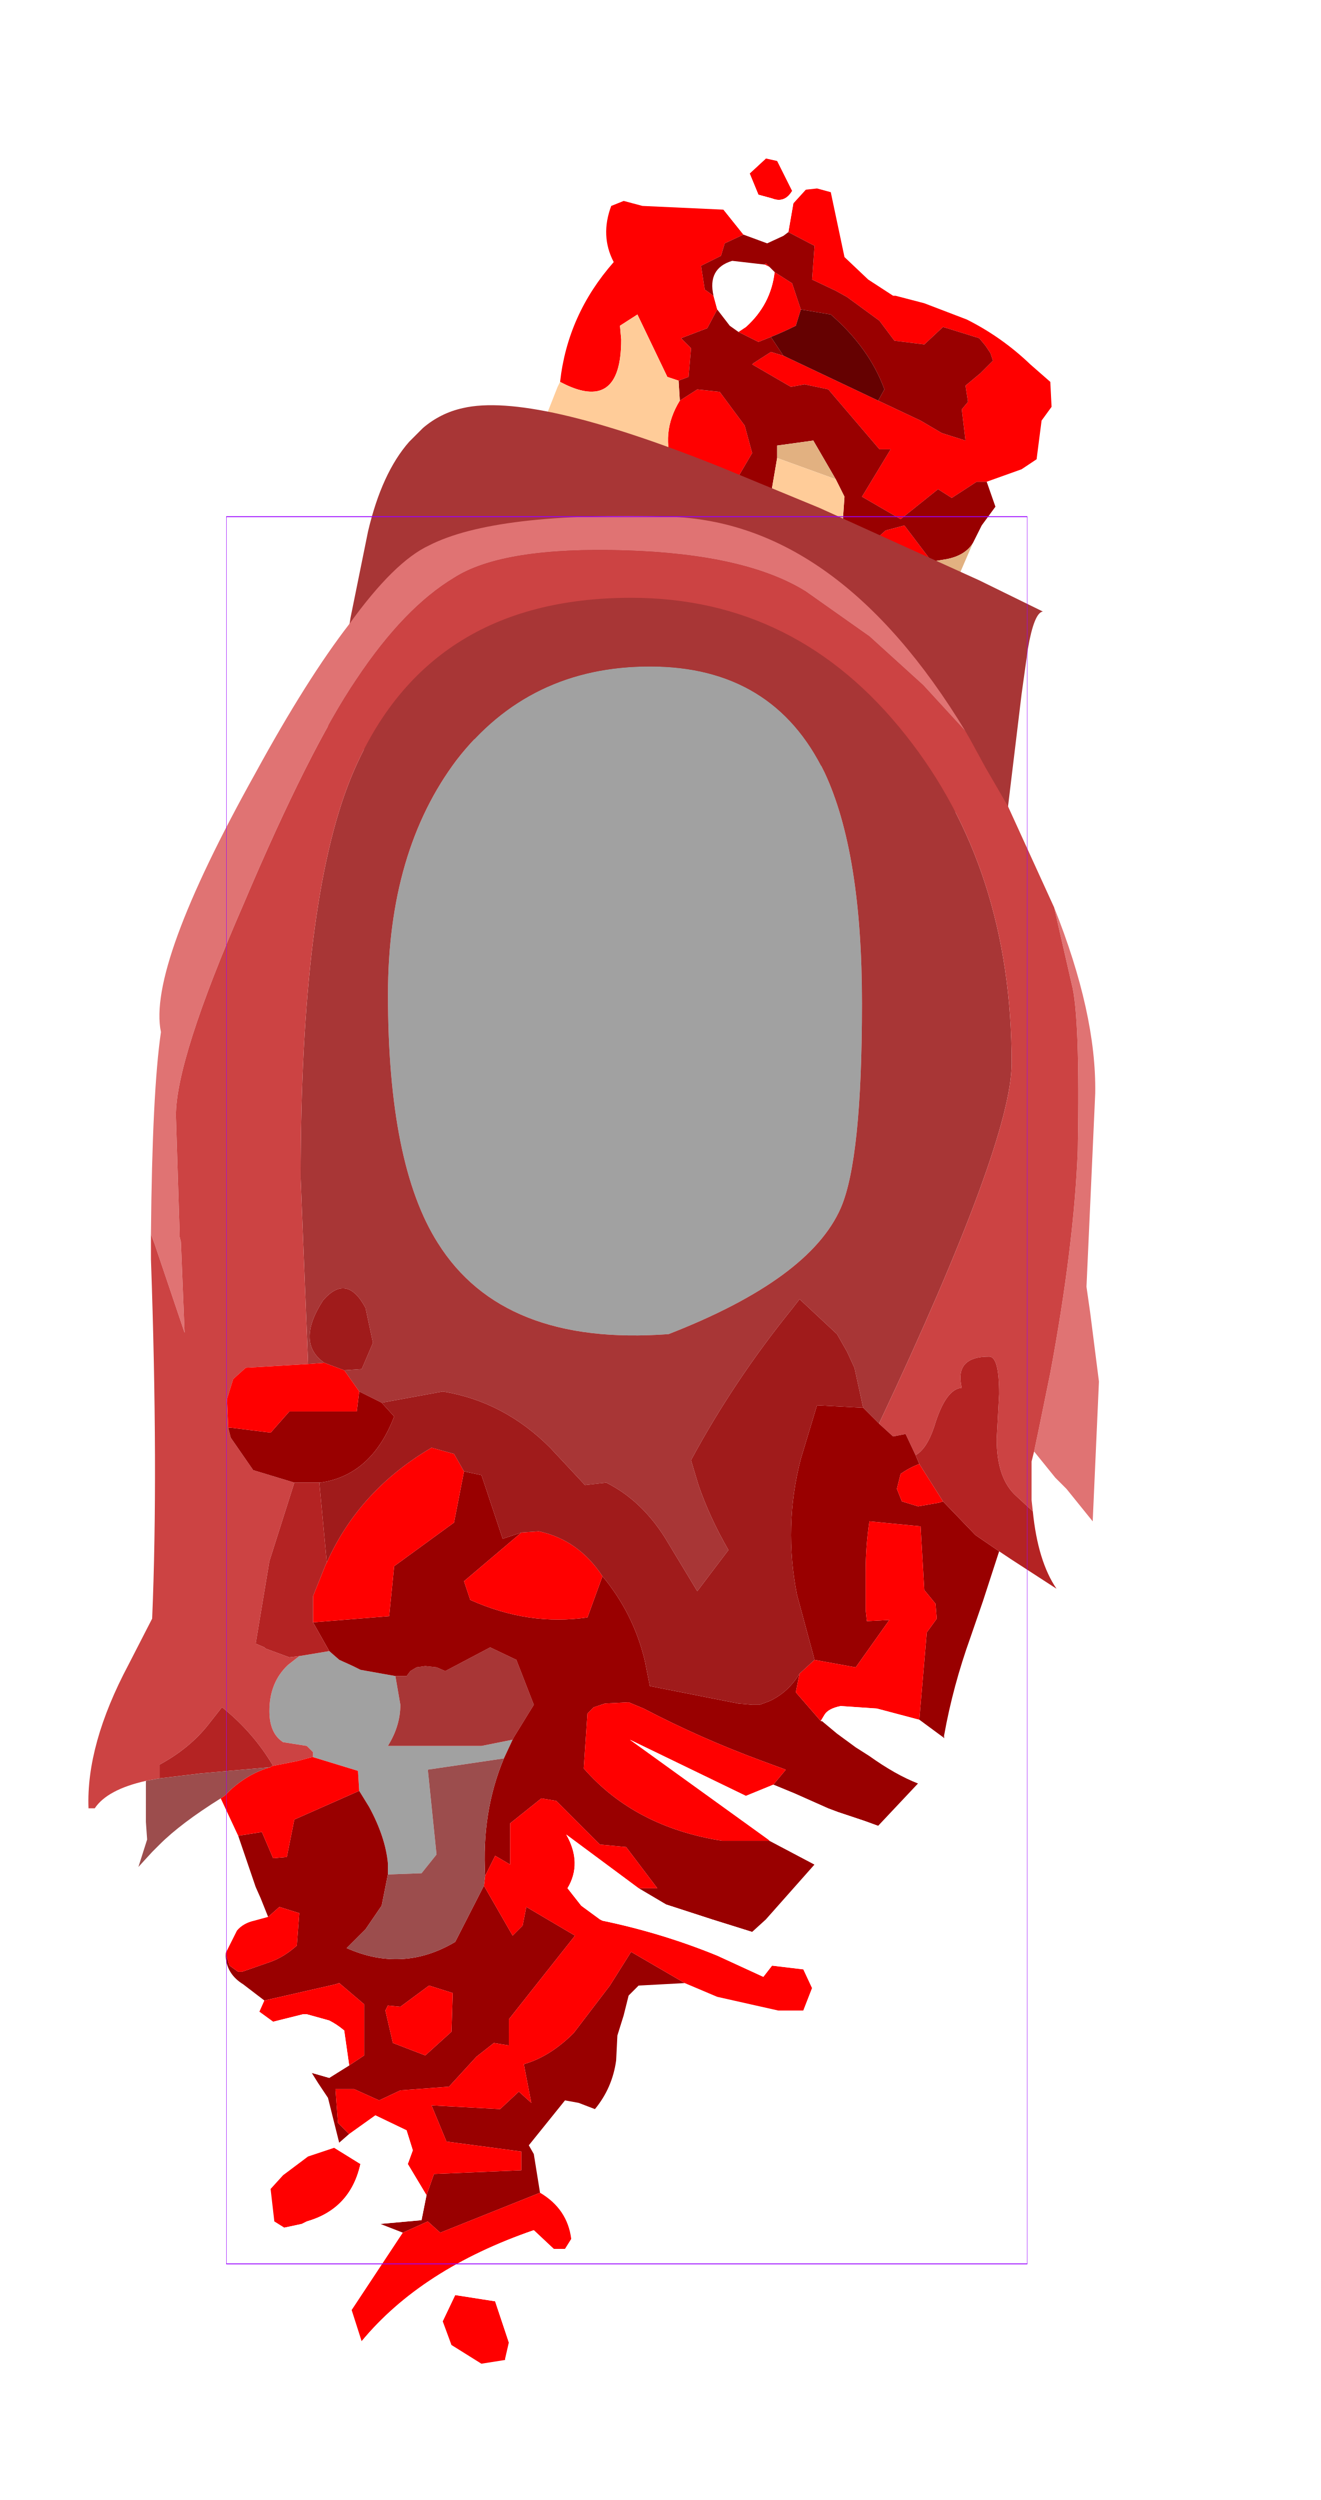 <?xml version="1.0" encoding="UTF-8" standalone="no"?>
<svg xmlns:ffdec="https://www.free-decompiler.com/flash" xmlns:xlink="http://www.w3.org/1999/xlink" ffdec:objectType="frame" height="100.15px" width="52.95px" xmlns="http://www.w3.org/2000/svg">
  <g transform="matrix(1.0, 0.0, 0.0, 1.0, 25.1, 55.7)">
    <use ffdec:characterId="1502" height="27.85" id="neck" transform="matrix(1.0, 0.0, 0.0, 1.0, -12.35, -49.35)" width="29.4" xlink:href="#sprite0"/>
    <use ffdec:characterId="1506" height="74.05" transform="matrix(1.0, 1.0E-4, -1.0E-4, 1.0, -21.547, -35.052)" width="40.5" xlink:href="#sprite1"/>
    <use ffdec:characterId="1081" height="100.0" id="shape" transform="matrix(0.321, 0.0, 0.0, 0.7, -16.026, -34.999)" width="100.0" xlink:href="#sprite2"/>
    <use ffdec:characterId="1138" height="0.0" id="spineRef" transform="matrix(1.0, 0.0, 0.0, 1.0, 7.25, -44.5)" width="0.0" xlink:href="#sprite3"/>
  </g>
  <defs>
    <g id="sprite0" transform="matrix(1.0, 0.0, 0.0, 1.0, 18.1, 14.7)">
      <use ffdec:characterId="1501" height="27.85" transform="matrix(1.0, 0.0, 0.0, 1.0, -18.1, -14.7)" width="29.4" xlink:href="#shape0"/>
    </g>
    <g id="shape0" transform="matrix(1.0, 0.0, 0.0, 1.0, 18.1, 14.7)">
      <path d="M-0.15 -14.7 L0.3 -14.6 0.9 -13.4 Q0.6 -12.9 0.1 -13.1 L-0.45 -13.25 -0.8 -14.1 -0.15 -14.7 M0.95 -12.9 L1.45 -13.45 1.9 -13.5 2.45 -13.35 3.0 -10.75 3.95 -9.85 4.95 -9.2 5.05 -9.2 6.2 -8.9 7.9 -8.25 Q9.3 -7.55 10.45 -6.45 L11.25 -5.75 11.3 -4.75 10.9 -4.2 10.7 -2.65 10.1 -2.25 8.7 -1.75 8.3 -1.75 7.3 -1.1 6.75 -1.45 5.25 -0.25 3.7 -1.15 4.85 -3.05 4.4 -3.05 2.35 -5.45 1.4 -5.65 0.85 -5.55 -0.7 -6.45 -0.65 -6.5 0.05 -6.95 0.55 -6.8 4.35 -5.0 6.05 -4.2 6.9 -3.7 7.85 -3.4 7.7 -4.65 7.95 -4.95 7.85 -5.6 8.45 -6.1 8.95 -6.6 8.85 -6.9 8.65 -7.2 8.4 -7.5 6.95 -7.95 6.2 -7.25 5.0 -7.4 4.4 -8.2 3.1 -9.15 2.65 -9.4 1.7 -9.85 1.8 -11.2 0.75 -11.75 0.95 -12.9 M-8.4 -5.75 Q-8.1 -8.45 -6.25 -10.55 -6.8 -11.6 -6.35 -12.8 L-5.85 -13.0 -5.1 -12.8 -1.85 -12.65 -1.05 -11.65 -1.8 -11.3 -1.95 -10.8 -2.75 -10.4 -2.6 -9.45 -2.25 -9.2 -2.1 -8.65 -2.5 -7.9 -3.55 -7.5 -3.15 -7.1 -3.25 -5.95 -3.65 -5.8 -4.1 -5.95 -5.3 -8.45 -6.0 -8.0 -5.95 -7.45 Q-5.95 -4.45 -8.4 -5.75 M0.2 -10.15 L0.9 -9.7 1.25 -8.65 1.05 -8.0 Q0.55 -7.75 0.05 -7.55 L-0.45 -7.35 -1.25 -7.75 -0.95 -7.95 Q0.05 -8.85 0.2 -10.15 M-3.6 -5.0 L-2.9 -5.45 -2.0 -5.35 -1.0 -4.0 -0.7 -2.9 -1.55 -1.45 -2.3 -1.45 -3.55 -1.7 -3.85 -2.3 Q-4.4 -3.7 -3.6 -5.0 M6.7 2.85 L5.2 1.65 4.15 0.65 4.65 0.2 5.4 0.0 6.5 1.45 6.75 2.55 6.7 2.85 M-0.2 -10.45 L-0.15 -10.5 0.0 -10.35 -0.2 -10.45" fill="#ff0000" fill-rule="evenodd" stroke="none"/>
      <path d="M0.9 -13.4 L0.95 -12.9 0.75 -11.75 0.55 -11.6 -0.1 -11.3 -1.05 -11.65 -1.85 -12.65 -1.85 -13.9 -0.15 -14.7 -0.8 -14.1 -0.45 -13.25 0.1 -13.1 Q0.6 -12.9 0.9 -13.4 M0.0 -10.35 L0.2 -10.15 Q0.05 -8.85 -0.95 -7.95 L-1.25 -7.75 -1.6 -8.0 -2.1 -8.65 -2.25 -9.2 Q-2.5 -10.3 -1.5 -10.6 L-0.2 -10.45 0.0 -10.35" fill="#ffffff" fill-rule="evenodd" stroke="none"/>
      <path d="M8.7 -1.75 L9.05 -0.75 8.5 0.0 8.15 0.7 Q7.85 1.2 7.1 1.35 L6.5 1.45 5.4 0.0 4.65 0.2 4.15 0.65 5.2 1.65 6.7 2.85 6.8 3.8 6.45 4.35 4.85 4.55 Q4.25 2.9 2.8 1.7 L3.0 -1.15 2.65 -1.85 1.75 -3.4 0.3 -3.2 0.3 -2.7 0.0 -0.95 -1.15 -0.25 -1.95 -0.4 -3.55 -1.7 -2.3 -1.45 -1.55 -1.45 -0.7 -2.9 -1.0 -4.0 -2.0 -5.35 -2.9 -5.45 -3.6 -5.0 -3.65 -5.8 -3.25 -5.95 -3.15 -7.1 -3.55 -7.5 -2.5 -7.9 -2.1 -8.65 -1.6 -8.0 -1.25 -7.75 -0.45 -7.35 0.05 -7.55 0.55 -6.8 0.05 -6.95 -0.65 -6.5 -0.7 -6.45 0.85 -5.55 1.4 -5.65 2.35 -5.45 4.4 -3.05 4.85 -3.05 3.7 -1.15 5.25 -0.25 6.75 -1.45 7.3 -1.1 8.3 -1.75 8.7 -1.75 M0.75 -11.75 L1.8 -11.2 1.7 -9.85 2.65 -9.4 3.1 -9.15 4.4 -8.2 5.0 -7.4 6.2 -7.25 6.95 -7.95 8.4 -7.5 8.65 -7.2 8.85 -6.9 8.95 -6.6 8.45 -6.1 7.85 -5.6 7.95 -4.95 7.7 -4.65 7.85 -3.4 6.9 -3.7 6.05 -4.2 4.35 -5.0 4.6 -5.45 Q4.0 -7.1 2.45 -8.45 L1.25 -8.65 0.9 -9.7 0.2 -10.15 0.0 -10.35 -0.15 -10.5 -0.2 -10.45 -1.5 -10.6 Q-2.5 -10.3 -2.25 -9.2 L-2.6 -9.45 -2.75 -10.4 -1.95 -10.8 -1.8 -11.3 -1.05 -11.65 -0.1 -11.3 0.55 -11.6 0.75 -11.75" fill="#990000" fill-rule="evenodd" stroke="none"/>
      <path d="M4.35 -5.0 L0.55 -6.8 0.05 -7.55 Q0.55 -7.75 1.05 -8.0 L1.25 -8.65 2.45 -8.45 Q4.0 -7.1 4.6 -5.45 L4.35 -5.0" fill="#650101" fill-rule="evenodd" stroke="none"/>
      <path d="M8.15 0.7 L7.2 2.9 7.2 5.6 7.35 6.15 7.05 5.65 6.45 4.35 6.8 3.8 6.7 2.85 6.75 2.55 6.5 1.45 7.1 1.35 Q7.85 1.2 8.15 0.7 M4.75 7.1 Q1.3 5.4 -0.1 5.1 L-0.55 5.0 Q-0.35 2.8 -1.95 -0.4 L-1.15 -0.25 1.6 2.5 3.1 4.35 4.75 7.1 M0.3 -2.7 L0.3 -3.2 1.75 -3.4 2.65 -1.85 0.3 -2.7" fill="#e2b181" fill-rule="evenodd" stroke="none"/>
      <path d="M7.2 2.9 L8.15 4.95 8.2 5.05 8.9 9.65 Q8.2 9.65 7.65 9.05 L4.75 7.1 3.1 4.35 1.6 2.5 -1.15 -0.25 0.0 -0.95 0.3 -2.7 2.65 -1.85 3.0 -1.15 2.8 1.7 Q4.25 2.9 4.85 4.55 L6.45 4.35 7.05 5.65 7.35 6.15 7.2 5.6 7.2 2.9 M-0.55 5.0 L-3.7 4.5 Q-6.25 4.3 -8.7 4.45 L-11.05 4.55 -11.4 4.8 -10.85 1.3 -9.9 -2.0 -8.5 -5.55 -8.4 -5.75 Q-5.95 -4.45 -5.95 -7.45 L-6.0 -8.0 -5.3 -8.45 -4.1 -5.95 -3.65 -5.8 -3.6 -5.0 Q-4.4 -3.7 -3.85 -2.3 L-3.55 -1.7 -1.95 -0.4 Q-0.35 2.8 -0.55 5.0" fill="#ffcc99" fill-rule="evenodd" stroke="none"/>
      <path d="M-12.3 -4.7 Q-9.5 -5.35 -2.0 -2.35 L2.0 -0.7 8.4 2.2 10.95 3.45 Q10.6 3.5 10.35 4.95 L10.1 6.75 9.55 11.3 9.3 13.15 9.0 12.65 Q6.95 10.75 3.55 10.0 L0.35 9.2 -14.1 8.45 -15.75 8.8 -17.85 9.55 -18.1 9.6 -17.15 5.9 -16.8 3.7 -16.1 0.25 Q-15.55 -2.1 -14.45 -3.35 L-13.9 -3.9 Q-13.2 -4.5 -12.3 -4.7" fill="#a83636" fill-rule="evenodd" stroke="none"/>
    </g>
    <g id="sprite1" transform="matrix(1.0, 0.0, 0.0, 1.0, 21.25, 37.05)">
      <use ffdec:characterId="1505" height="74.05" transform="matrix(1.0, 0.0, 0.0, 1.0, -21.25, -37.05)" width="40.5" xlink:href="#shape1"/>
    </g>
    <g id="shape1" transform="matrix(1.0, 0.0, 0.0, 1.0, 21.25, 37.05)">
      <path d="M-12.25 12.7 L-12.25 12.5 -12.5 12.25 -13.45 12.1 Q-14.0 11.75 -14.0 10.85 -14.0 9.7 -13.25 9.0 L-12.8 8.65 -11.6 8.45 -11.2 8.8 -10.65 9.05 -10.35 9.2 -8.95 9.45 -8.75 10.6 Q-8.75 11.45 -9.25 12.25 L-5.5 12.25 -4.25 12.0 -4.6 12.75 -7.65 13.2 -7.3 16.6 -7.9 17.35 -9.25 17.4 -9.25 16.95 Q-9.35 15.9 -10.0 14.7 L-10.4 14.05 -10.45 13.25 -12.25 12.7 M8.25 -26.75 Q9.75 -23.55 9.75 -17.5 9.75 -11.25 8.9 -9.3 7.65 -6.45 2.0 -4.25 -4.65 -3.75 -7.25 -7.9 -9.25 -11.05 -9.25 -17.85 -9.25 -23.6 -6.5 -27.25 -3.6 -31.0 1.25 -31.0 6.2 -31.0 8.25 -26.75" fill="#a1a1a1" fill-rule="evenodd" stroke="none"/>
      <path d="M-12.45 -3.05 L-12.75 -10.5 Q-12.75 -21.55 -10.75 -26.5 -7.8 -33.75 0.5 -33.75 7.15 -33.75 11.5 -28.25 15.75 -22.9 15.75 -15.1 15.75 -11.95 10.45 -0.7 L10.45 -0.65 9.8 -1.3 9.45 -2.9 9.15 -3.55 8.75 -4.25 7.25 -5.65 6.9 -5.2 Q4.6 -2.35 2.9 0.8 L3.2 1.8 Q3.65 3.1 4.4 4.4 L3.15 6.05 1.85 3.9 Q0.9 2.4 -0.5 1.7 L-1.35 1.8 -2.75 0.3 Q-4.6 -1.55 -7.05 -1.95 L-9.5 -1.5 -10.4 -1.95 -11.0 -2.8 -10.3 -2.85 -9.85 -3.9 -10.15 -5.3 Q-10.9 -6.7 -11.85 -5.6 -12.95 -3.9 -11.8 -3.1 L-12.45 -3.05 M8.25 -26.75 Q6.2 -31.0 1.25 -31.0 -3.6 -31.0 -6.5 -27.25 -9.25 -23.6 -9.25 -17.85 -9.25 -11.05 -7.25 -7.9 -4.65 -3.75 2.0 -4.25 7.65 -6.45 8.9 -9.3 9.75 -11.25 9.75 -17.5 9.75 -23.55 8.25 -26.75 M13.0 11.9 L13.05 11.8 13.05 11.95 13.0 11.9 M-8.95 9.45 L-8.75 9.45 -8.5 9.45 -8.35 9.25 -8.1 9.1 -7.75 9.05 -7.3 9.1 -6.95 9.25 -5.15 8.3 -4.1 8.8 -3.4 10.6 -4.2 11.9 -4.25 12.0 -5.5 12.25 -9.25 12.25 Q-8.75 11.45 -8.75 10.6 L-8.95 9.45" fill="#a83636" fill-rule="evenodd" stroke="none"/>
      <path d="M13.9 -28.4 L12.2 -30.25 10.05 -32.2 7.5 -34.0 Q5.1 -35.5 0.25 -35.65 -4.65 -35.8 -6.6 -34.55 -8.6 -33.35 -10.5 -30.5 -12.4 -27.7 -15.05 -21.45 -17.75 -15.25 -17.75 -13.0 L-17.6 -8.3 -17.6 -8.15 -17.55 -7.95 -17.4 -4.3 -18.6 -7.85 -18.75 -8.25 Q-18.7 -13.95 -18.35 -16.35 -18.9 -18.95 -14.55 -26.75 -12.5 -30.5 -10.8 -32.7 -9.0 -35.2 -7.6 -35.85 -4.95 -37.2 2.0 -37.0 8.8 -36.8 13.9 -28.4 M16.65 0.45 L16.85 -0.5 17.3 -2.7 Q18.25 -7.8 18.4 -11.6 18.5 -17.0 18.15 -18.3 L17.45 -21.35 Q19.15 -17.1 19.1 -13.9 L18.75 -6.15 18.9 -5.1 19.25 -2.35 19.0 3.25 17.95 1.95 17.5 1.5 16.65 0.45" fill="#e07373" fill-rule="evenodd" stroke="none"/>
      <path d="M-18.75 -8.25 L-18.6 -7.85 -17.4 -4.3 -17.55 -7.95 -17.6 -8.15 -17.6 -8.3 -17.75 -13.0 Q-17.75 -15.25 -15.05 -21.45 -12.4 -27.7 -10.5 -30.5 -8.6 -33.35 -6.6 -34.55 -4.65 -35.8 0.25 -35.65 5.1 -35.5 7.5 -34.0 L10.05 -32.2 12.2 -30.25 13.9 -28.4 14.1 -28.05 14.7 -26.95 15.6 -25.4 17.45 -21.35 18.15 -18.3 Q18.5 -17.0 18.4 -11.6 18.25 -7.8 17.3 -2.7 L16.85 -0.5 16.65 0.45 16.55 0.85 16.55 2.4 16.6 2.85 15.95 2.25 Q15.15 1.55 15.15 -0.05 L15.25 -1.85 Q15.25 -3.35 14.85 -3.35 13.45 -3.35 13.75 -2.1 13.1 -2.05 12.65 -0.55 12.35 0.35 11.9 0.6 L11.5 -0.25 11.0 -0.15 10.45 -0.65 10.45 -0.7 Q15.75 -11.95 15.75 -15.1 15.75 -22.9 11.5 -28.25 7.15 -33.75 0.5 -33.75 -7.8 -33.75 -10.75 -26.5 -12.75 -21.55 -12.75 -10.5 L-12.45 -3.05 -14.95 -2.9 -15.45 -2.45 -15.7 -1.65 -15.65 -0.5 -15.55 -0.1 -14.65 1.2 -13.0 1.7 -14.0 4.85 -14.55 8.15 -14.2 8.3 -14.15 8.35 -13.2 8.7 -12.8 8.65 -13.25 9.0 Q-14.0 9.7 -14.0 10.85 -14.0 11.75 -13.45 12.1 L-12.5 12.25 -12.25 12.5 -12.25 12.7 -12.3 12.7 -12.85 12.85 -13.85 13.05 Q-14.65 11.7 -15.9 10.7 L-16.45 11.4 Q-17.2 12.35 -18.4 13.0 L-18.4 13.55 -18.95 13.65 Q-20.5 14.0 -21.0 14.75 L-21.25 14.75 Q-21.35 12.2 -19.65 9.0 L-18.7 7.15 Q-18.45 1.25 -18.75 -7.25 L-18.75 -8.25" fill="#cc4343" fill-rule="evenodd" stroke="none"/>
      <path d="M-13.0 1.7 L-14.65 1.2 -15.55 -0.1 -15.65 -0.5 -15.55 -0.5 -13.95 -0.3 -13.2 -1.15 -10.5 -1.15 -10.4 -1.95 -9.5 -1.5 -9.0 -0.95 Q-9.9 1.4 -11.95 1.7 L-12.0 1.7 -13.0 1.7 M10.45 -0.65 L11.0 -0.15 11.5 -0.25 11.9 0.6 12.05 0.95 Q11.65 1.1 11.3 1.35 L11.15 1.95 11.35 2.45 12.0 2.65 12.85 2.5 13.0 2.45 14.3 3.8 15.25 4.45 14.6 6.45 14.1 7.9 Q13.4 9.85 13.05 11.8 L13.0 11.9 12.05 11.2 12.35 7.7 12.75 7.15 12.7 6.55 12.25 6.0 12.1 3.45 10.05 3.25 Q9.9 4.25 9.9 5.25 L9.9 6.8 9.95 7.25 10.85 7.2 9.5 9.1 7.85 8.8 7.8 8.6 7.15 6.2 Q6.6 3.45 7.3 0.75 L7.95 -1.4 9.8 -1.3 10.45 -0.65 M-6.2 1.25 L-5.5 1.4 -4.65 3.95 -3.9 3.7 -6.2 5.65 -5.95 6.4 Q-3.6 7.45 -1.25 7.1 L-0.65 5.45 Q0.6 6.95 1.05 8.85 L1.25 9.85 4.8 10.55 5.35 10.6 5.65 10.6 6.05 10.45 Q6.8 10.1 7.25 9.35 L7.1 10.1 8.1 11.25 8.15 11.25 8.75 11.75 9.5 12.3 10.05 12.65 Q11.1 13.4 12.0 13.75 L10.4 15.45 9.85 15.25 8.8 14.9 8.4 14.75 7.05 14.15 6.2 13.8 6.7 13.2 5.75 12.85 Q3.3 11.95 1.0 10.75 L0.4 10.5 -0.55 10.55 -1.0 10.7 -1.25 10.95 -1.4 13.15 Q0.65 15.5 4.15 16.05 L5.3 16.05 6.0 16.05 6.05 16.05 7.85 17.0 5.9 19.2 5.35 19.7 3.75 19.2 1.9 18.6 0.8 17.95 1.55 17.95 0.3 16.3 -0.75 16.2 -2.5 14.45 -3.1 14.35 -4.35 15.35 -4.35 17.0 -4.95 16.65 -5.35 17.45 Q-5.5 14.9 -4.6 12.75 L-4.25 12.0 -4.2 11.9 -3.4 10.6 -4.1 8.8 -5.15 8.3 -6.95 9.25 -7.3 9.1 -7.75 9.05 -8.1 9.1 -8.35 9.25 -8.5 9.45 -8.75 9.45 -8.95 9.45 -10.35 9.2 -10.65 9.05 -11.2 8.8 -11.6 8.45 -12.25 7.3 -9.2 7.05 -9.0 5.05 -6.6 3.3 -6.2 1.25 M2.65 21.75 L0.8 21.85 0.4 22.25 0.2 23.05 -0.05 23.85 -0.1 24.85 Q-0.25 25.95 -0.95 26.8 L-1.6 26.55 -2.15 26.45 -3.6 28.25 -3.4 28.6 -3.15 30.15 -7.15 31.75 -7.65 31.3 -8.65 31.75 -9.55 31.4 -7.9 31.25 -7.7 30.25 -7.4 29.4 -3.9 29.25 -3.9 28.5 -6.9 28.1 -7.5 26.65 -4.75 26.8 -4.0 26.1 -3.5 26.55 -3.8 25.0 Q-2.75 24.7 -1.8 23.75 L-0.35 21.85 0.5 20.5 2.65 21.75 M-11.2 28.15 L-11.65 26.35 -12.05 25.75 -12.3 25.35 -11.6 25.55 -10.8 25.05 -10.2 24.65 -10.2 22.6 -11.2 21.75 -11.35 21.8 -14.2 22.45 -15.05 21.8 Q-15.7 21.4 -15.75 20.7 L-15.75 20.55 -15.6 21.05 -15.25 21.3 -15.1 21.3 -13.95 20.9 Q-13.4 20.7 -12.9 20.25 L-12.8 18.95 -13.6 18.7 -14.05 19.1 -14.35 18.35 -14.55 17.9 -15.25 15.85 -14.3 15.7 -13.85 16.75 -13.3 16.7 -13.0 15.2 -10.4 14.05 -10.0 14.7 Q-9.35 15.9 -9.25 16.95 L-9.25 17.4 -9.5 18.65 -10.15 19.6 -10.9 20.35 Q-8.65 21.35 -6.55 20.1 L-5.4 17.85 -4.25 19.85 -3.85 19.45 -3.7 18.7 -1.75 19.85 -4.4 23.2 -4.4 24.25 -5.0 24.15 -5.7 24.7 -6.8 25.9 -8.75 26.05 -9.6 26.45 -10.6 26.0 -11.35 26.0 -11.25 27.35 -10.8 27.8 -11.2 28.15 M-7.6 21.85 L-8.75 22.7 -9.25 22.65 -9.35 22.85 -9.05 24.15 -7.75 24.65 -6.7 23.7 -6.65 22.15 -7.6 21.85" fill="#990000" fill-rule="evenodd" stroke="none"/>
      <path d="M-13.85 13.05 L-12.85 12.85 -12.3 12.7 -12.25 12.7 -10.45 13.25 -10.4 14.05 -13.0 15.2 -13.3 16.7 -13.85 16.75 -14.3 15.7 -15.25 15.85 -15.95 14.35 -15.8 14.25 -15.6 14.05 Q-14.85 13.35 -13.95 13.1 L-13.9 13.05 -13.85 13.05 M-15.65 -0.5 L-15.7 -1.65 -15.45 -2.45 -14.95 -2.9 -12.45 -3.05 -11.8 -3.1 -11.0 -2.8 -10.4 -1.95 -10.5 -1.15 -13.2 -1.15 -13.95 -0.3 -15.55 -0.5 -15.65 -0.5 M7.85 8.8 L9.5 9.1 10.85 7.2 9.95 7.25 9.9 6.8 9.9 5.25 Q9.9 4.25 10.05 3.25 L12.1 3.45 12.25 6.0 12.7 6.55 12.75 7.15 12.35 7.7 12.05 11.2 10.35 10.75 8.9 10.65 Q8.4 10.75 8.25 11.0 L8.1 11.25 7.1 10.1 7.25 9.35 7.85 8.8 M13.0 2.45 L12.85 2.5 12.0 2.65 11.35 2.45 11.15 1.95 11.3 1.35 Q11.65 1.1 12.05 0.95 L13.0 2.45 M-11.7 4.9 Q-10.4 2.0 -7.5 0.3 L-6.6 0.55 -6.2 1.25 -6.6 3.3 -9.0 5.05 -9.2 7.05 -12.25 7.3 -12.25 6.25 -11.75 5.0 -11.7 4.9 M-3.9 3.7 L-3.2 3.65 Q-1.6 4.0 -0.65 5.45 L-1.25 7.1 Q-3.6 7.45 -5.95 6.4 L-6.2 5.65 -3.9 3.7 M6.05 16.05 L6.0 16.05 5.3 16.05 4.15 16.05 Q0.65 15.5 -1.4 13.15 L-1.25 10.95 -1.0 10.7 -0.55 10.55 0.4 10.5 1.0 10.75 Q3.3 11.95 5.75 12.85 L6.7 13.2 6.2 13.8 5.1 14.25 0.45 12.0 6.0 16.0 6.05 16.05 M-5.35 17.45 L-4.95 16.65 -4.35 17.0 -4.35 15.35 -3.1 14.35 -2.5 14.45 -0.75 16.2 0.3 16.3 1.55 17.95 0.8 17.95 -2.1 15.8 Q-1.45 16.95 -2.05 17.95 L-1.5 18.65 -0.75 19.2 -0.65 19.25 Q1.75 19.75 3.95 20.65 L5.8 21.5 6.15 21.05 7.4 21.2 7.75 21.95 7.4 22.85 6.4 22.85 3.95 22.3 2.65 21.75 0.5 20.5 -0.35 21.85 -1.8 23.75 Q-2.75 24.7 -3.8 25.0 L-3.5 26.55 -4.0 26.1 -4.75 26.8 -7.5 26.65 -6.9 28.1 -3.9 28.5 -3.9 29.25 -7.4 29.4 -7.7 30.25 -8.45 29.0 -8.25 28.45 -8.5 27.65 -9.75 27.05 -10.8 27.8 -11.25 27.35 -11.35 26.0 -10.6 26.0 -9.6 26.45 -8.75 26.05 -6.8 25.9 -5.7 24.7 -5.0 24.15 -4.4 24.25 -4.4 23.2 -1.75 19.85 -3.7 18.7 -3.85 19.45 -4.25 19.85 -5.4 17.85 -5.35 17.45 M-3.15 30.15 Q-2.05 30.8 -1.9 32.0 L-2.15 32.4 -2.6 32.4 -3.4 31.65 Q-7.9 33.2 -10.3 36.1 L-10.7 34.85 -8.65 31.75 -7.65 31.3 -7.15 31.75 -3.15 30.15 M-4.4 36.15 L-4.55 36.8 -4.55 36.85 -5.5 37.0 -6.7 36.25 -7.05 35.3 -6.55 34.25 -4.95 34.5 -4.4 36.15 M-13.4 31.55 L-13.8 31.3 -13.95 30.0 -13.45 29.45 -12.45 28.7 -11.4 28.35 -10.35 29.0 Q-10.75 30.8 -12.5 31.3 L-12.7 31.4 -13.4 31.55 M-14.4 22.9 L-14.2 22.45 -11.35 21.8 -11.2 21.75 -10.2 22.6 -10.2 24.65 -10.8 25.05 -11.0 23.65 Q-11.3 23.4 -11.6 23.25 L-12.5 23.0 -12.65 23.0 -13.85 23.3 -14.4 22.9 M-15.75 20.55 L-15.3 19.65 Q-15.05 19.35 -14.6 19.25 L-14.05 19.1 -13.6 18.7 -12.8 18.95 -12.9 20.25 Q-13.4 20.7 -13.95 20.9 L-15.1 21.3 -15.25 21.3 -15.6 21.05 -15.75 20.55 M-7.6 21.85 L-6.65 22.15 -6.7 23.7 -7.75 24.65 -9.05 24.15 -9.35 22.85 -9.25 22.65 -8.75 22.7 -7.6 21.85" fill="#ff0000" fill-rule="evenodd" stroke="none"/>
      <path d="M12.05 11.2 L13.0 11.9 13.05 11.95 14.95 13.2 15.35 13.4 Q15.1 14.3 15.3 14.7 L14.85 14.75 13.55 14.35 12.5 13.95 12.0 13.75 Q11.1 13.4 10.05 12.65 L9.5 12.3 8.75 11.75 8.15 11.25 8.1 11.25 8.25 11.0 Q8.4 10.75 8.9 10.65 L10.35 10.75 12.05 11.2 M6.2 13.8 L7.05 14.15 8.4 14.75 8.8 14.9 9.85 15.25 10.4 15.45 12.65 17.15 12.3 17.55 Q11.6 18.15 10.1 17.75 L9.75 17.65 8.15 17.15 7.85 17.0 6.05 16.05 6.0 16.0 0.45 12.0 5.1 14.25 6.2 13.8 M0.8 17.95 L1.9 18.6 3.75 19.2 5.35 19.7 5.45 19.7 6.85 20.25 7.25 20.55 7.4 21.2 6.15 21.05 5.8 21.5 3.95 20.65 Q1.75 19.75 -0.65 19.25 L-0.75 19.2 -1.5 18.65 -2.05 17.95 Q-1.45 16.95 -2.1 15.8 L0.8 17.95 M-2.15 32.4 L-2.6 34.35 -3.5 34.7 -4.4 36.15 -4.95 34.5 -6.55 34.25 -7.05 35.3 -8.05 36.0 -9.1 36.55 -10.3 36.1 Q-7.9 33.2 -3.4 31.65 L-2.6 32.4 -2.15 32.4 M-9.55 31.4 Q-10.55 32.25 -12.1 32.25 L-12.75 32.2 -12.9 32.15 -13.4 31.55 -12.7 31.4 -12.5 31.3 Q-10.75 30.8 -10.35 29.0 L-11.4 28.35 -11.2 28.15 -10.8 27.8 -9.75 27.05 -8.5 27.65 -8.25 28.45 -8.45 29.0 -7.7 30.25 -7.9 31.25 -9.55 31.4 M-12.3 25.35 L-14.15 26.55 -15.0 26.35 -15.75 25.3 -14.4 22.9 -13.85 23.3 -12.65 23.0 -12.5 23.0 -11.6 23.25 Q-11.3 23.4 -11.0 23.65 L-10.8 25.05 -11.6 25.55 -12.3 25.35" fill="#ffffff" fill-rule="evenodd" stroke="none"/>
      <path d="M9.8 -1.3 L7.95 -1.4 7.3 0.75 Q6.6 3.45 7.15 6.2 L7.8 8.6 7.85 8.8 7.25 9.35 Q6.8 10.1 6.05 10.45 L5.65 10.6 5.35 10.6 4.8 10.55 1.25 9.85 1.05 8.85 Q0.6 6.95 -0.65 5.45 -1.6 4.0 -3.2 3.65 L-3.9 3.7 -4.65 3.95 -5.5 1.4 -6.2 1.25 -6.6 0.55 -7.5 0.3 Q-10.4 2.0 -11.7 4.9 L-11.85 3.3 -12.0 1.7 -11.95 1.7 Q-9.9 1.4 -9.0 -0.95 L-9.5 -1.5 -7.05 -1.95 Q-4.6 -1.55 -2.75 0.3 L-1.35 1.8 -0.5 1.7 Q0.9 2.4 1.85 3.9 L3.15 6.05 4.4 4.4 Q3.65 3.1 3.2 1.8 L2.9 0.8 Q4.6 -2.35 6.9 -5.2 L7.25 -5.65 8.75 -4.25 9.15 -3.55 9.45 -2.9 9.8 -1.3 M-11.8 -3.1 Q-12.95 -3.9 -11.85 -5.6 -10.9 -6.7 -10.15 -5.3 L-9.85 -3.9 -10.3 -2.85 -11.0 -2.8 -11.8 -3.1" fill="#a01b1b" fill-rule="evenodd" stroke="none"/>
      <path d="M-18.4 13.55 L-18.4 13.0 Q-17.2 12.35 -16.45 11.4 L-15.9 10.7 Q-14.65 11.7 -13.85 13.05 L-13.9 13.05 -13.95 13.1 -16.75 13.35 -18.4 13.55 M-12.8 8.65 L-13.2 8.7 -14.15 8.35 -14.2 8.3 -14.55 8.15 -14.0 4.85 -13.0 1.7 -12.0 1.7 -11.85 3.3 -11.7 4.9 -11.75 5.0 -12.25 6.25 -12.25 7.3 -11.6 8.45 -12.8 8.65 M11.9 0.6 Q12.35 0.35 12.65 -0.55 13.1 -2.05 13.75 -2.1 13.45 -3.35 14.85 -3.35 15.25 -3.35 15.25 -1.85 L15.15 -0.05 Q15.15 1.55 15.95 2.25 L16.6 2.85 Q16.8 4.85 17.55 5.95 L15.7 4.75 15.25 4.45 14.3 3.8 13.0 2.45 12.05 0.95 11.9 0.6" fill="#b42323" fill-rule="evenodd" stroke="none"/>
      <path d="M-18.95 13.65 L-18.4 13.55 -16.75 13.35 -13.95 13.1 Q-14.85 13.35 -15.6 14.05 L-15.8 14.25 -15.95 14.35 Q-17.55 15.35 -18.4 16.2 L-18.7 16.5 -19.25 17.1 -18.9 16.0 -18.95 15.3 -18.95 13.65 M-4.6 12.75 Q-5.5 14.9 -5.35 17.45 L-5.4 17.85 -6.55 20.1 Q-8.65 21.35 -10.9 20.35 L-10.15 19.6 -9.5 18.65 -9.25 17.4 -7.9 17.35 -7.3 16.6 -7.65 13.2 -4.6 12.75" fill="#9c4d4d" fill-rule="evenodd" stroke="none"/>
    </g>
    <g id="sprite2" transform="matrix(1.0, 0.0, 0.0, 1.0, 50.0, 50.0)">
      <use ffdec:characterId="1080" height="100.0" transform="matrix(1.0, 0.0, 0.0, 1.0, -50.0, -50.0)" width="100.0" xlink:href="#shape2"/>
    </g>
    <g id="shape2" transform="matrix(1.0, 0.0, 0.0, 1.0, 50.0, 50.0)">
      <path d="M50.0 50.0 L-50.0 50.0 -50.0 -50.0 50.0 -50.0 50.0 50.0 Z" fill="none" stroke="#9900ff" stroke-linecap="round" stroke-linejoin="round" stroke-width="0.05"/>
    </g>
  </defs>
</svg>

